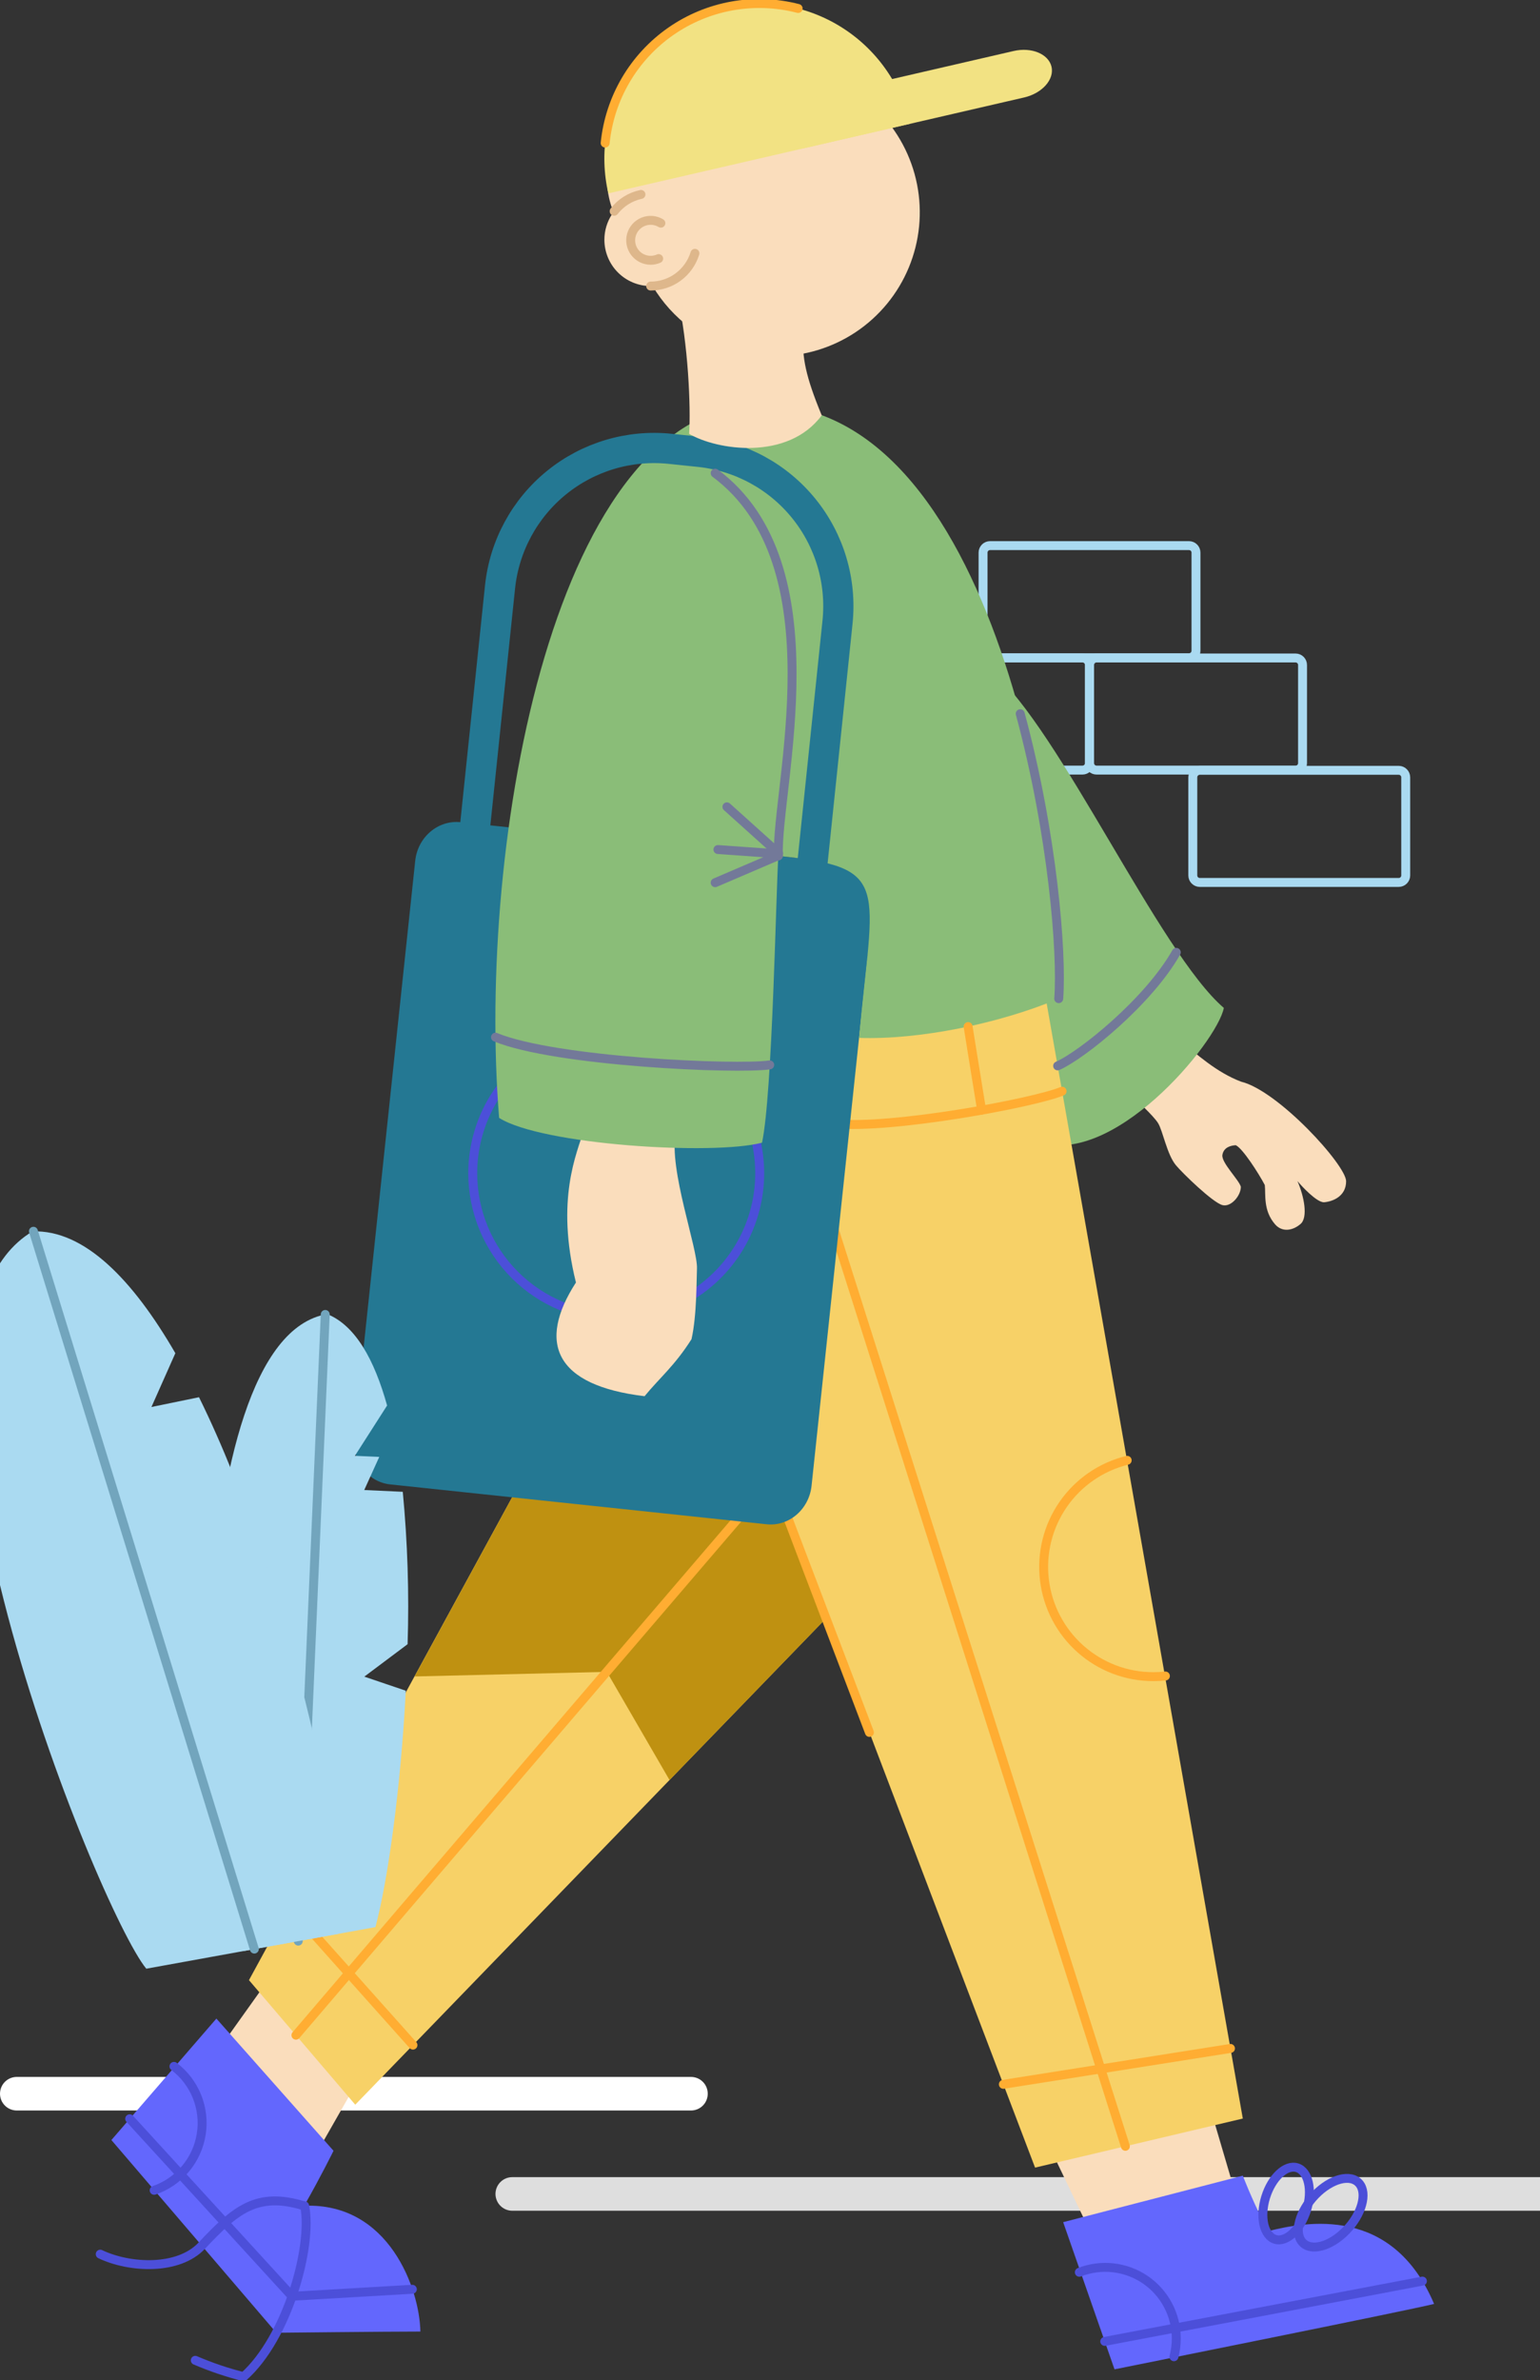 <svg width="345" height="533" viewBox="0 0 345 533" fill="none" xmlns="http://www.w3.org/2000/svg">
<rect x="0" y="0" width="345" height="533" fill="#333333" stroke="none"/>
<g clip-path="url(#clip0)">
<path d="M290.236 147.342H245.665C245.249 147.342 244.85 147.508 244.556 147.802C244.262 148.096 244.097 148.496 244.097 148.912V170.882C244.097 171.298 244.262 171.697 244.556 171.992C244.85 172.286 245.249 172.451 245.665 172.451H290.236C290.652 172.451 291.051 172.286 291.345 171.992C291.639 171.697 291.804 171.298 291.804 170.882V148.912C291.804 148.496 291.639 148.096 291.345 147.802C291.051 147.508 290.652 147.342 290.236 147.342Z" stroke="#AADAF1" stroke-width="2" stroke-linecap="round" stroke-linejoin="round"/>
<path d="M266.363 122.179H221.799C221.383 122.179 220.984 122.344 220.69 122.638C220.396 122.932 220.231 123.332 220.231 123.748V145.718C220.231 146.134 220.396 146.533 220.69 146.828C220.984 147.122 221.383 147.287 221.799 147.287H266.363C266.779 147.287 267.177 147.122 267.472 146.828C267.766 146.533 267.931 146.134 267.931 145.718V123.748C267.931 123.332 267.766 122.932 267.472 122.638C267.177 122.344 266.779 122.179 266.363 122.179Z" stroke="#AADAF1" stroke-width="2" stroke-linecap="round" stroke-linejoin="round"/>
<path d="M242.49 147.342H197.926C197.51 147.342 197.111 147.508 196.817 147.802C196.523 148.096 196.358 148.496 196.358 148.912V170.882C196.358 171.298 196.523 171.697 196.817 171.992C197.111 172.286 197.51 172.451 197.926 172.451H242.49C242.905 172.451 243.304 172.286 243.598 171.992C243.892 171.697 244.058 171.298 244.058 170.882V148.912C244.058 148.496 243.892 148.096 243.598 147.802C243.304 147.508 242.905 147.342 242.49 147.342Z" stroke="#AADAF1" stroke-width="2" stroke-linecap="round" stroke-linejoin="round"/>
<path d="M313.349 172.498H268.786C268.37 172.498 267.971 172.664 267.677 172.958C267.383 173.252 267.218 173.652 267.218 174.068V196.038C267.218 196.454 267.383 196.853 267.677 197.148C267.971 197.442 268.37 197.607 268.786 197.607H313.349C313.765 197.607 314.164 197.442 314.458 197.148C314.752 196.853 314.917 196.454 314.917 196.038V174.068C314.917 173.652 314.752 173.252 314.458 172.958C314.164 172.664 313.765 172.498 313.349 172.498Z" stroke="#AADAF1" stroke-width="2" stroke-linecap="round" stroke-linejoin="round"/>
<path fill-rule="evenodd" clip-rule="evenodd" d="M3.755 465.088H154.797C155.29 465.087 155.779 465.184 156.235 465.372C156.691 465.561 157.106 465.837 157.455 466.187C157.804 466.536 158.08 466.951 158.269 467.407C158.457 467.864 158.553 468.353 158.552 468.847C158.553 469.341 158.457 469.83 158.269 470.286C158.08 470.743 157.804 471.157 157.455 471.507C157.106 471.856 156.691 472.133 156.235 472.321C155.779 472.51 155.29 472.606 154.797 472.605H3.755C2.759 472.605 1.804 472.209 1.1 471.504C0.396 470.8 0 469.844 0 468.847H0C0 467.85 0.396 466.894 1.1 466.189C1.804 465.484 2.759 465.088 3.755 465.088Z" fill="white"/>
<path fill-rule="evenodd" clip-rule="evenodd" d="M114.757 487.529H456.245C457.241 487.531 458.197 487.929 458.901 488.635C459.605 489.341 460 490.298 460 491.296C459.998 492.292 459.602 493.247 458.898 493.951C458.194 494.655 457.24 495.052 456.245 495.054H114.757C113.762 495.052 112.808 494.655 112.104 493.951C111.4 493.247 111.004 492.292 111.001 491.296C111.001 490.298 111.397 489.341 112.101 488.635C112.805 487.929 113.76 487.531 114.757 487.529Z" fill="#DEDEDE"/>
<path fill-rule="evenodd" clip-rule="evenodd" d="M59.327 444.428L49.393 458.356L69.856 484.022L79.264 467.544L59.327 444.428Z" fill="#FADDBC"/>
<path fill-rule="evenodd" clip-rule="evenodd" d="M48.476 452.024L24.955 479.22L61.906 522.376C61.906 522.376 86.43 522.109 94.176 522.109C94.02 512.693 87.183 493.187 68.147 493.94C71.989 487.192 74.717 481.629 74.717 481.629L48.476 452.024Z" fill="#6367FD"/>
<path d="M68.131 493.963C57.492 490.676 52.655 494.96 45.191 502.885C39.977 508.425 29.111 507.954 22.454 504.776" stroke="#4C4FD9" stroke-width="2" stroke-linecap="round" stroke-linejoin="round"/>
<path d="M43.748 528.551C47.255 530.058 50.875 531.283 54.576 532.215C64.313 523.584 70.076 503.097 68.249 493.963" stroke="#4C4FD9" stroke-width="2" stroke-linecap="round" stroke-linejoin="round"/>
<path d="M38.974 462.726C41.274 464.469 43.058 466.805 44.134 469.484C45.209 472.164 45.537 475.085 45.081 477.936C44.625 480.788 43.403 483.461 41.545 485.671C39.688 487.88 37.265 489.542 34.536 490.48" stroke="#4C4FD9" stroke-width="2" stroke-linecap="round" stroke-linejoin="round"/>
<path d="M29.056 474.457L65.427 514.207L92.373 512.638" stroke="#4C4FD9" stroke-width="2" stroke-linecap="round" stroke-linejoin="round"/>
<path fill-rule="evenodd" clip-rule="evenodd" d="M117.964 329.351L55.775 443.416L79.586 471.31L191.959 355.26L167.294 320.374L117.964 329.351Z" fill="#F7D167"/>
<path d="M92.514 457.964L64.776 426.899" stroke="#FFAD32" stroke-width="2" stroke-linecap="round" stroke-linejoin="round"/>
<path fill-rule="evenodd" clip-rule="evenodd" d="M167.286 320.382L117.971 329.359L92.883 375.41L135.949 374.382L149.991 398.604L191.959 355.276L167.286 320.382Z" fill="#BF9111"/>
<path d="M66.297 455.743C91.777 425.871 169.787 334.828 169.787 334.828" stroke="#FFAD32" stroke-width="2" stroke-linecap="round" stroke-linejoin="round"/>
<path fill-rule="evenodd" clip-rule="evenodd" d="M235.661 481.856L243.172 497.549L276.837 491.453L271.271 472.55L235.661 481.856Z" fill="#FADDBC"/>
<path fill-rule="evenodd" clip-rule="evenodd" d="M238.177 497.612L249.679 530.568C249.679 530.568 316.219 517.228 321.275 515.918C311.867 493.791 292.565 497.502 284.097 499.621C281.974 495.59 280.079 491.443 278.421 487.2L238.177 497.612Z" fill="#6367FD"/>
<path d="M283.533 492.041C284.897 487.6 288.065 484.642 290.589 485.426C293.114 486.211 294.086 490.433 292.722 494.842C291.357 499.252 288.19 502.234 285.665 501.457C283.141 500.68 282.169 496.474 283.533 492.041Z" stroke="#4C4FD9" stroke-width="2" stroke-linecap="round" stroke-linejoin="round"/>
<path d="M294.682 491.476C298.21 487.859 302.6 486.721 304.498 488.942C306.395 491.162 305.062 495.894 301.534 499.511C298.006 503.128 293.615 504.274 291.718 502.053C289.821 499.833 291.154 495.117 294.682 491.476Z" stroke="#4C4FD9" stroke-width="2" stroke-linecap="round" stroke-linejoin="round"/>
<path fill-rule="evenodd" clip-rule="evenodd" d="M263.987 232.728C268.158 236.102 272.486 240.12 278.045 242.223C286.355 244.239 301.565 260.921 301.565 264.515C301.565 267.92 298.531 269.066 296.642 269.223C295.011 269.325 291.538 265.551 290.66 264.476C292.173 267.928 293.051 272.605 291.373 274.072C289.695 275.539 287.28 276.049 285.634 274.15C282.929 271.012 283.596 267.449 283.345 265.362C282.012 262.812 278.382 257.139 276.845 256.449C275.771 256.503 274.156 256.88 273.85 258.599C273.544 260.317 277.535 264.154 277.982 265.755C277.982 267.787 275.763 270.368 273.85 269.858C271.671 269.278 264.928 262.726 263.438 260.937C261.431 258.528 260.522 253.279 259.448 251.521C258.374 249.763 254.203 246.028 253.426 245.244C252.65 244.459 259.824 229.347 263.987 232.728Z" fill="#FADDBC"/>
<path fill-rule="evenodd" clip-rule="evenodd" d="M222.356 150.473C237.338 163.208 259.761 213.363 274.172 225.706C272.666 233.45 248.793 262.294 231.921 255.421C210.784 246.805 211.042 140.861 222.356 150.473Z" fill="#8ABD78"/>
<path fill-rule="evenodd" clip-rule="evenodd" d="M233.999 221.963L278.421 474.41L231.882 485.395L170.767 324.902L185.946 213.363L233.999 221.963Z" fill="#F7D167"/>
<path d="M194.774 387.941L172.923 330.551" stroke="#FFAD32" stroke-width="2" stroke-linecap="round" stroke-linejoin="round"/>
<path d="M252.117 480.624L180.324 254.675" stroke="#FFAD32" stroke-width="2" stroke-linecap="round" stroke-linejoin="round"/>
<path d="M237.934 244.357C231.662 246.986 199.517 252.925 187.098 251.623" stroke="#FFAD32" stroke-width="2" stroke-linecap="round" stroke-linejoin="round"/>
<path fill-rule="evenodd" clip-rule="evenodd" d="M103.138 184.111L187.428 193.064C192.453 193.598 196.052 198.337 195.503 203.657L181.814 332.693C181.25 338.006 176.726 341.882 171.7 341.325L87.41 332.403C82.385 331.87 78.786 327.13 79.335 321.81L93.016 192.774C93.581 187.454 98.112 183.609 103.138 184.111Z" fill="#247893"/>
<path d="M105.905 262.734C105.905 256.371 107.791 250.151 111.323 244.861C114.855 239.57 119.875 235.447 125.749 233.012C131.623 230.577 138.086 229.94 144.321 231.181C150.557 232.422 156.284 235.486 160.78 239.985C165.276 244.485 168.337 250.217 169.577 256.457C170.818 262.698 170.181 269.166 167.748 275.045C165.315 280.923 161.195 285.948 155.909 289.483C150.623 293.018 144.408 294.904 138.05 294.904C129.525 294.904 121.349 291.515 115.32 285.482C109.292 279.449 105.905 271.266 105.905 262.734Z" stroke="#4C4FD9" stroke-width="2" stroke-linecap="round" stroke-linejoin="round"/>
<path fill-rule="evenodd" clip-rule="evenodd" d="M135.98 39.939C135.98 31.928 140.489 25.431 146.055 25.431C151.622 25.431 156.138 31.928 156.138 39.939C156.138 47.95 151.622 54.447 146.055 54.447C140.489 54.447 135.98 47.95 135.98 39.939Z" fill="#FADDBC"/>
<path fill-rule="evenodd" clip-rule="evenodd" d="M141.657 47.55C141.657 41.176 143.545 34.945 147.084 29.646C150.622 24.346 155.652 20.215 161.536 17.777C167.42 15.338 173.895 14.7 180.141 15.944C186.388 17.188 192.125 20.258 196.628 24.766C201.131 29.273 204.197 35.016 205.438 41.268C206.68 47.52 206.041 53.999 203.603 59.888C201.165 65.776 197.036 70.809 191.74 74.349C186.444 77.889 180.217 79.777 173.849 79.776C169.62 79.776 165.434 78.942 161.527 77.323C157.621 75.703 154.072 73.329 151.083 70.337C148.093 67.344 145.722 63.791 144.105 59.882C142.488 55.972 141.656 51.782 141.657 47.55Z" fill="#FADDBC"/>
<path fill-rule="evenodd" clip-rule="evenodd" d="M130.759 253.192C129.261 258.19 124.408 268.587 129.026 287.191C120.277 300.727 124.361 310.26 144.401 312.653C147.772 308.534 151.151 305.835 154.914 299.887C156.138 294.536 156.028 286.32 156.138 284.092C156.349 279.588 149.756 261.769 151.394 253.765C153.033 245.762 132.256 248.186 130.759 253.192Z" fill="#FADDBC"/>
<path fill-rule="evenodd" clip-rule="evenodd" d="M170.712 90.588C124.393 90.588 106.76 188.003 111.817 250.336C121.421 256.402 159.752 258.763 170.712 255.884C173.065 244.938 173.849 199.13 174.374 191.675C199.956 194.186 195.542 198.149 192.453 232.415C205.782 232.878 223.736 229.276 237.142 223.642C239.024 200.15 225.225 90.588 170.712 90.588Z" fill="#8ABD78"/>
<path d="M105.905 190.02L112.021 131.445C112.977 122.283 117.532 113.875 124.682 108.073C131.832 102.271 140.992 99.549 150.148 100.506L156.71 101.189C165.865 102.146 174.266 106.704 180.063 113.86C185.861 121.016 188.58 130.184 187.624 139.347L181.352 199.569" stroke="#247893" stroke-width="6.77" stroke-linecap="round" stroke-linejoin="round"/>
<path fill-rule="evenodd" clip-rule="evenodd" d="M151.763 66.405C154.178 76.786 154.781 91.404 154.381 97.148C160.52 100.773 176.436 103.292 184.088 93.013C180.466 84.248 179.658 80.011 179.964 74.966C180.27 69.921 149.348 56.024 151.763 66.405Z" fill="#FADDBC"/>
<path d="M172.437 238.464C164.981 239.539 124.416 237.782 111.001 232.258" stroke="#737999" stroke-width="2" stroke-linecap="round" stroke-linejoin="round"/>
<path d="M174.374 191.675C173.849 176.32 187.812 126.463 160.214 105.96" stroke="#737999" stroke-width="2" stroke-linecap="round" stroke-linejoin="round"/>
<path d="M174.382 191.589L160.214 197.662" stroke="#737999" stroke-width="2" stroke-linecap="round" stroke-linejoin="round"/>
<path d="M160.834 190.239L174.421 191.197" stroke="#737999" stroke-width="2" stroke-linecap="round" stroke-linejoin="round"/>
<path d="M162.849 180.674L174.437 191.095" stroke="#737999" stroke-width="2" stroke-linecap="round" stroke-linejoin="round"/>
<path d="M237.182 223.627C237.966 213.355 235.802 186.638 228.557 159.818" stroke="#737999" stroke-width="2" stroke-linecap="round" stroke-linejoin="round"/>
<path d="M263.517 213.261C257.245 224.341 242.348 236.307 236.939 238.684" stroke="#737999" stroke-width="2" stroke-linecap="round" stroke-linejoin="round"/>
<path d="M219.91 248.602C219.251 244.632 216.883 229.888 216.883 229.888" stroke="#FFAD32" stroke-width="2" stroke-linecap="round" stroke-linejoin="round"/>
<path d="M275.654 458.709L224.779 466.744" stroke="#FFAD32" stroke-width="2" stroke-linecap="round" stroke-linejoin="round"/>
<path d="M261.079 375.308C260.178 375.409 259.272 375.459 258.366 375.457C252.363 375.458 246.567 373.258 242.074 369.273C237.582 365.288 234.703 359.794 233.983 353.83C233.263 347.865 234.751 341.843 238.166 336.902C241.581 331.961 246.686 328.443 252.517 327.013" stroke="#FFAD32" stroke-width="2" stroke-linecap="round" stroke-linejoin="round"/>
<path d="M247.491 524.314L318.657 510.81" stroke="#4C4FD9" stroke-width="2" stroke-linecap="round" stroke-linejoin="round"/>
<path d="M241.8 508.833C244.211 507.886 246.818 507.543 249.392 507.833C251.967 508.124 254.431 509.039 256.572 510.5C258.712 511.961 260.464 513.923 261.674 516.216C262.884 518.508 263.517 521.062 263.517 523.655C263.519 525.037 263.343 526.414 262.992 527.751" stroke="#4C4FD9" stroke-width="2" stroke-linecap="round" stroke-linejoin="round"/>
<path fill-rule="evenodd" clip-rule="evenodd" d="M135.4 53.686C135.399 51.632 136.006 49.624 137.145 47.916C138.284 46.207 139.904 44.876 141.8 44.089C143.695 43.302 145.782 43.096 147.795 43.496C149.807 43.897 151.656 44.886 153.107 46.338C154.558 47.79 155.547 49.641 155.946 51.655C156.346 53.669 156.14 55.757 155.354 57.654C154.568 59.552 153.238 61.173 151.531 62.313C149.824 63.453 147.817 64.061 145.765 64.059C143.017 64.057 140.382 62.964 138.438 61.019C136.495 59.074 135.402 56.437 135.4 53.686Z" fill="#FADDBC"/>
<path d="M155.683 56.723C155.032 58.847 153.717 60.706 151.932 62.026C150.146 63.347 147.985 64.059 145.765 64.059" stroke="#DEB78B" stroke-width="2" stroke-linecap="round" stroke-linejoin="round"/>
<path d="M137.588 47.307C139.084 45.383 141.211 44.049 143.593 43.541" stroke="#DEB78B" stroke-width="2" stroke-linecap="round" stroke-linejoin="round"/>
<path fill-rule="evenodd" clip-rule="evenodd" d="M162.292 1.679C157.853 2.702 153.658 4.591 149.948 7.237C146.238 9.883 143.085 13.234 140.67 17.099C138.254 20.965 136.623 25.269 135.869 29.765C135.116 34.261 135.255 38.862 136.278 43.305L203.884 27.714C202.862 23.271 200.975 19.073 198.331 15.36C195.688 11.647 192.339 8.492 188.477 6.074C184.614 3.657 180.314 2.024 175.821 1.27C171.328 0.516 166.731 0.655 162.292 1.679Z" fill="#F2E283"/>
<path fill-rule="evenodd" clip-rule="evenodd" d="M178.184 22.7L227.036 11.432C231.082 10.491 234.877 12.068 235.567 14.932C236.225 17.804 233.481 20.887 229.428 21.829L180.575 33.097C176.522 34.031 172.735 32.461 172.045 29.589C171.379 26.718 174.131 23.634 178.184 22.7Z" fill="#F2E283"/>
<path d="M147.56 57.907C146.995 58.158 146.383 58.286 145.765 58.284C145.076 58.285 144.396 58.127 143.779 57.822C143.161 57.516 142.623 57.072 142.205 56.524C141.787 55.976 141.502 55.339 141.371 54.662C141.24 53.985 141.267 53.287 141.45 52.623C141.633 51.958 141.967 51.345 142.426 50.831C142.885 50.317 143.457 49.916 144.096 49.66C144.735 49.404 145.425 49.299 146.112 49.353C146.799 49.408 147.463 49.62 148.054 49.975" stroke="#DEB78B" stroke-width="2" stroke-linecap="round" stroke-linejoin="round"/>
<path d="M178.803 1.899C173.959 0.644 168.902 0.452 163.977 1.336C159.051 2.22 154.376 4.16 150.269 7.022C146.163 9.883 142.724 13.6 140.187 17.916C137.651 22.233 136.076 27.047 135.573 32.03" stroke="#FFAD32" stroke-width="2" stroke-linecap="round" stroke-linejoin="round"/>
<path fill-rule="evenodd" clip-rule="evenodd" d="M73.303 294.265C39.611 299.877 44.881 423.312 49.275 431.456C50.278 433.309 52.202 435.194 54.544 436.904L84.106 431.54C86.853 421.26 89.749 400.817 90.91 378.604L81.614 375.452L91.313 368.186C91.674 356.797 91.313 345.4 90.232 334.06L81.598 333.665L84.964 326.249L79.51 326.001L86.72 314.737C83.859 304.459 79.616 296.808 73.303 294.265Z" fill="#AADAF1"/>
<path d="M72.863 294.344L66.817 434.677" stroke="#72A5BD" stroke-width="2" stroke-linecap="round" stroke-linejoin="round"/>
<path fill-rule="evenodd" clip-rule="evenodd" d="M7.288 275.751C-30.641 298.417 22.021 427.842 32.771 440.854L75.83 433.042C75.869 432.916 75.943 432.81 75.976 432.685C78.984 422.005 65.778 355.824 44.584 312.882L33.927 315.07L39.283 303.023C29.765 286.579 18.895 275.327 7.288 275.751Z" fill="#AADAF1"/>
<path d="M7.488 275.715L56.978 436.462" stroke="#72A5BD" stroke-width="2" stroke-linecap="round" stroke-linejoin="round"/>
</g>
<defs>
<clipPath id="clip0">
<rect width="460" height="533" fill="white"/>
</clipPath>
</defs>
</svg>
